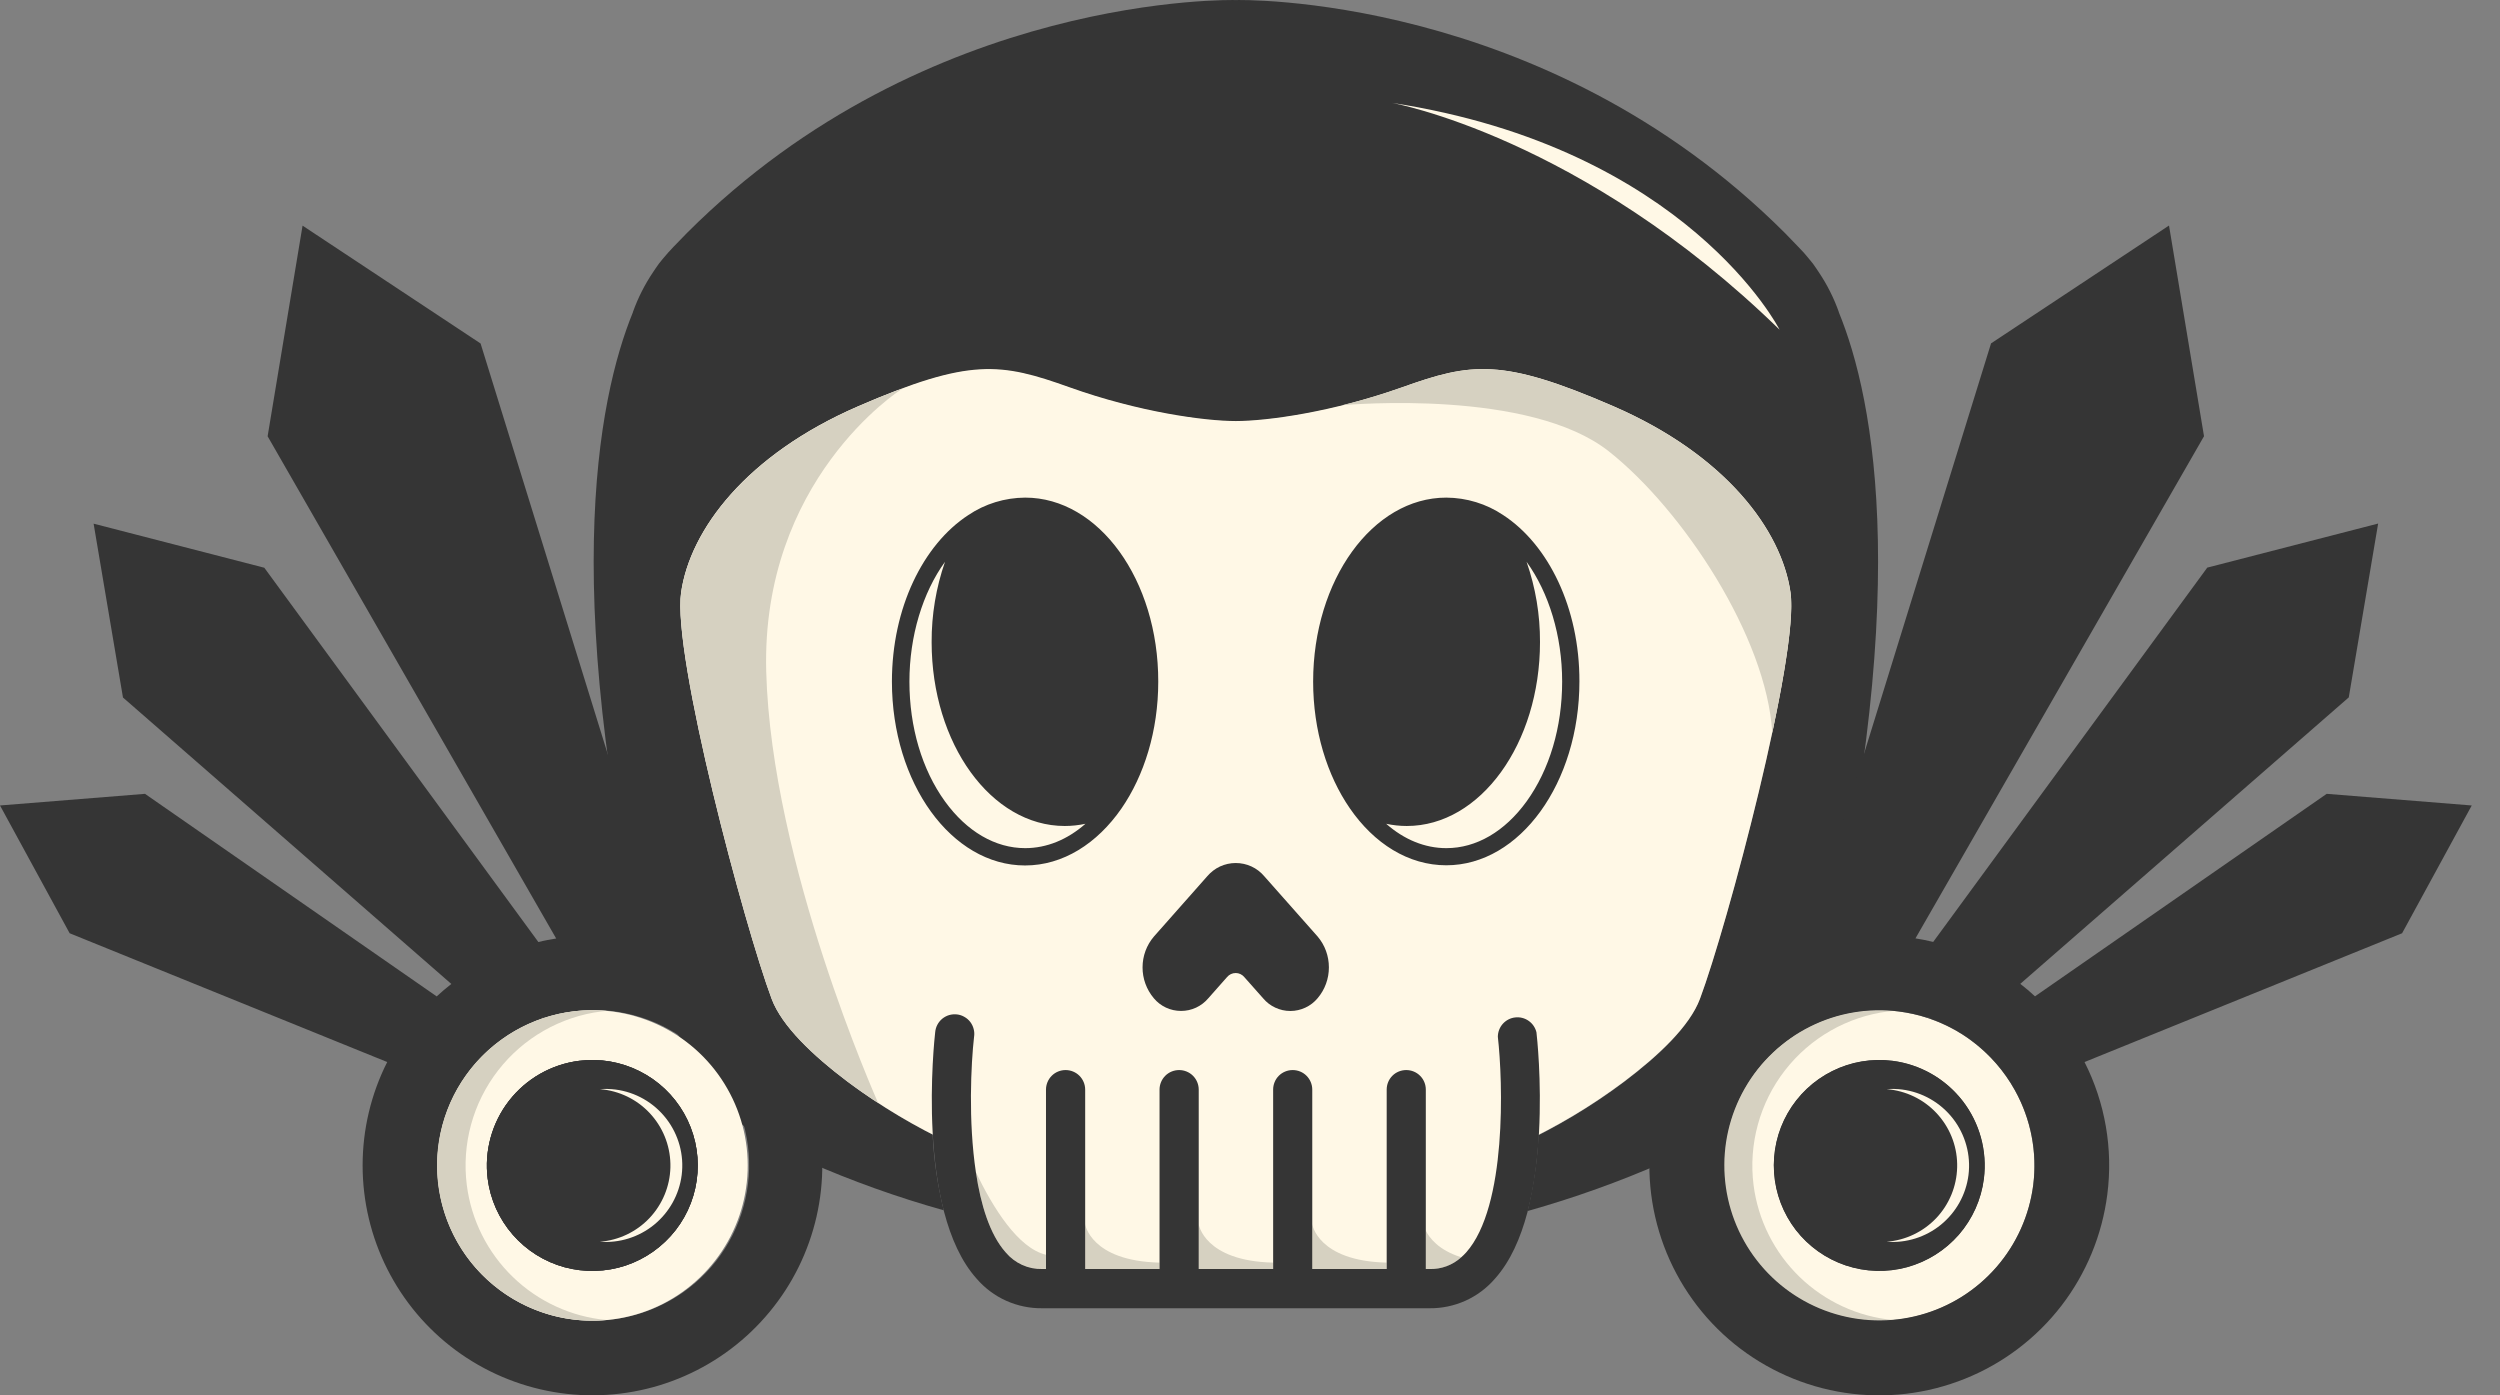 <svg width="43" height="24" viewBox="0 0 43 24" fill="none" xmlns="http://www.w3.org/2000/svg">
<rect x="0" y="0" width="43" height="24" fill="#808080" stroke="none"/>
<path d="M31.628 5.371C31.628 5.371 31.628 5.371 31.628 5.367C31.543 5.127 31.428 4.898 31.286 4.686L31.242 4.62C31.205 4.563 31.165 4.509 31.12 4.458L31.116 4.453C31.059 4.382 30.998 4.313 30.932 4.247L30.701 4.008C26.547 -0.144 21.256 0.001 21.256 0.001C21.256 0.001 15.966 -0.144 11.816 4.007L11.585 4.245C11.521 4.312 11.459 4.38 11.401 4.451L11.397 4.456C11.353 4.507 11.312 4.561 11.275 4.618L11.231 4.684C11.088 4.896 10.973 5.125 10.887 5.365C10.887 5.366 10.887 5.368 10.887 5.369C10.281 6.851 9.562 10.341 11.302 17.374L11.39 17.362C11.45 17.487 11.522 17.605 11.605 17.716C11.812 18.003 12.002 18.303 12.172 18.613C12.46 19.125 12.903 19.533 13.437 19.777C13.575 19.838 13.729 19.907 13.891 19.979C14.651 20.313 15.433 20.593 16.232 20.817C16.127 20.39 16.063 19.954 16.041 19.515C15.718 19.351 15.405 19.169 15.101 18.97C14.921 18.854 14.745 18.731 14.574 18.603C13.978 18.154 13.446 17.649 13.271 17.182C12.804 15.936 11.557 11.266 11.714 10.189C11.872 9.113 12.832 7.826 14.757 6.991C15.04 6.868 15.291 6.766 15.52 6.685C16.849 6.195 17.379 6.307 18.393 6.669C19.582 7.094 20.715 7.249 21.253 7.249C21.631 7.249 22.304 7.172 23.083 6.979H23.086C23.413 6.897 23.76 6.795 24.111 6.672C25.3 6.248 25.825 6.163 27.748 6.998C29.671 7.833 30.636 9.121 30.792 10.197C30.853 10.608 30.706 11.544 30.478 12.616C30.11 14.344 29.523 16.42 29.234 17.189C29.06 17.656 28.528 18.161 27.933 18.61C27.47 18.957 26.978 19.263 26.463 19.526C26.442 19.965 26.378 20.402 26.274 20.83C27.073 20.605 27.855 20.325 28.616 19.991C28.778 19.919 28.932 19.851 29.069 19.789C29.604 19.545 30.047 19.138 30.335 18.626C30.506 18.315 30.696 18.015 30.904 17.727C30.987 17.617 31.059 17.498 31.119 17.373L31.207 17.386C32.953 10.342 32.234 6.852 31.628 5.371Z" fill="#353535"/>
<path d="M34.123 20.274C34.078 20.63 33.928 20.965 33.693 21.236C33.458 21.506 33.147 21.701 32.801 21.796C32.455 21.89 32.089 21.88 31.748 21.766C31.408 21.652 31.109 21.44 30.889 21.157C30.67 20.873 30.539 20.531 30.514 20.173C30.489 19.815 30.57 19.458 30.748 19.146C30.926 18.835 31.192 18.583 31.513 18.423C31.834 18.262 32.196 18.201 32.551 18.246C33.029 18.307 33.462 18.555 33.757 18.935C34.051 19.315 34.183 19.797 34.123 20.274Z" fill="#353535"/>
<path d="M32.659 17.397C32.135 17.33 31.603 17.421 31.131 17.656C30.658 17.892 30.266 18.263 30.004 18.721C29.742 19.18 29.622 19.706 29.659 20.233C29.696 20.759 29.889 21.263 30.212 21.681C30.535 22.098 30.976 22.41 31.476 22.578C31.977 22.745 32.517 22.76 33.026 22.621C33.535 22.482 33.992 22.195 34.339 21.797C34.685 21.398 34.905 20.905 34.972 20.381C35.059 19.679 34.865 18.971 34.432 18.412C33.998 17.852 33.361 17.487 32.659 17.397ZM34.123 20.274C34.078 20.63 33.928 20.965 33.693 21.236C33.457 21.506 33.147 21.701 32.801 21.796C32.455 21.89 32.089 21.88 31.748 21.766C31.408 21.652 31.109 21.44 30.889 21.157C30.67 20.873 30.539 20.531 30.514 20.173C30.489 19.815 30.57 19.458 30.748 19.146C30.926 18.835 31.192 18.583 31.513 18.423C31.834 18.262 32.195 18.201 32.551 18.246C33.029 18.307 33.462 18.555 33.757 18.935C34.051 19.315 34.183 19.797 34.123 20.274Z" fill="#FFF8E6"/>
<path d="M30.161 20.382C30.073 19.68 30.267 18.971 30.7 18.412C31.134 17.852 31.771 17.487 32.474 17.397C32.506 17.392 32.538 17.39 32.57 17.387C32.376 17.369 32.181 17.373 31.987 17.397C31.293 17.485 30.661 17.842 30.227 18.391C29.793 18.94 29.592 19.637 29.668 20.333C29.743 21.029 30.088 21.667 30.63 22.11C31.171 22.554 31.864 22.767 32.561 22.704C31.957 22.647 31.39 22.386 30.954 21.964C30.518 21.542 30.238 20.984 30.161 20.382Z" fill="#D6D1C1"/>
<path d="M34.123 20.274C34.078 20.63 33.928 20.965 33.693 21.236C33.458 21.506 33.147 21.701 32.801 21.796C32.455 21.89 32.089 21.88 31.748 21.766C31.408 21.652 31.109 21.44 30.889 21.157C30.67 20.873 30.539 20.531 30.514 20.173C30.489 19.815 30.57 19.458 30.748 19.146C30.926 18.835 31.192 18.583 31.513 18.423C31.834 18.262 32.196 18.201 32.551 18.246C33.029 18.307 33.462 18.555 33.757 18.935C34.051 19.315 34.183 19.797 34.123 20.274Z" fill="#353535"/>
<path d="M33.188 17.507L33.143 17.504L33.2 17.523L33.188 17.507Z" fill="#353535"/>
<path d="M42.514 13.854L40.019 13.654L35.002 17.137C34.921 17.061 34.836 16.99 34.749 16.922L40.399 11.995L40.904 9.005L37.965 9.763L33.251 16.201C33.199 16.188 33.146 16.177 33.093 16.166C33.041 16.156 32.995 16.148 32.946 16.14L37.909 7.503L37.307 3.879L34.246 5.906L31.025 16.311C30.36 16.543 29.768 16.948 29.311 17.484C28.855 18.021 28.55 18.67 28.428 19.364C28.307 20.058 28.373 20.772 28.62 21.432C28.867 22.092 29.286 22.674 29.833 23.118C30.381 23.561 31.037 23.851 31.733 23.956C32.43 24.061 33.142 23.978 33.796 23.715C34.45 23.453 35.022 23.02 35.453 22.463C35.883 21.905 36.157 21.242 36.246 20.543C36.346 19.762 36.21 18.97 35.854 18.267L41.316 16.052L42.514 13.854ZM34.972 20.381C34.905 20.905 34.684 21.396 34.338 21.794C33.992 22.192 33.536 22.479 33.027 22.617C32.518 22.756 31.98 22.741 31.479 22.573C30.979 22.406 30.54 22.094 30.217 21.677C29.894 21.26 29.702 20.757 29.665 20.231C29.628 19.705 29.747 19.18 30.009 18.721C30.27 18.263 30.661 17.893 31.133 17.657C31.605 17.421 32.136 17.331 32.659 17.397C32.823 17.418 32.985 17.453 33.143 17.504L33.188 17.507L33.2 17.523C33.395 17.591 33.581 17.681 33.755 17.792C33.807 17.825 33.858 17.861 33.908 17.898C34.216 18.127 34.472 18.419 34.658 18.755C34.933 19.25 35.043 19.82 34.972 20.381Z" fill="#353535"/>
<path d="M8.388 20.274C8.433 20.63 8.583 20.965 8.818 21.235C9.053 21.506 9.363 21.701 9.709 21.796C10.056 21.89 10.422 21.88 10.762 21.767C11.102 21.653 11.401 21.441 11.621 21.158C11.841 20.875 11.972 20.532 11.997 20.174C12.023 19.817 11.941 19.459 11.764 19.148C11.586 18.836 11.32 18.584 10.999 18.424C10.678 18.263 10.317 18.201 9.961 18.246C9.484 18.306 9.05 18.554 8.755 18.934C8.46 19.315 8.328 19.797 8.388 20.274Z" fill="#353535"/>
<path d="M9.325 17.507L9.314 17.523L9.371 17.504L9.325 17.507ZM9.325 17.507L9.314 17.523L9.371 17.504L9.325 17.507Z" fill="#353535"/>
<path d="M14.112 19.549C14.031 18.908 13.794 18.297 13.422 17.769C13.05 17.241 12.555 16.812 11.978 16.52C11.82 16.439 11.656 16.37 11.488 16.312L8.266 5.908L5.204 3.881L4.603 7.504L9.566 16.142C9.516 16.15 9.467 16.159 9.418 16.168C9.369 16.177 9.312 16.19 9.26 16.203L4.546 9.765L1.61 9.007L2.115 11.997L7.763 16.924C7.677 16.991 7.592 17.063 7.511 17.138L2.494 13.654L0 13.854L1.198 16.052L6.66 18.267C6.381 18.819 6.237 19.428 6.237 20.046C6.237 20.664 6.382 21.273 6.66 21.825C6.938 22.377 7.341 22.856 7.838 23.224C8.335 23.591 8.911 23.837 9.52 23.942C10.129 24.047 10.754 24.007 11.345 23.827C11.936 23.646 12.476 23.33 12.923 22.902C13.369 22.475 13.71 21.95 13.916 21.367C14.123 20.785 14.19 20.162 14.112 19.549ZM10.525 22.694C9.939 22.768 9.345 22.646 8.836 22.346C8.327 22.046 7.932 21.586 7.712 21.037C7.493 20.489 7.462 19.883 7.623 19.315C7.785 18.747 8.131 18.248 8.606 17.898C8.656 17.861 8.706 17.825 8.758 17.792C8.932 17.681 9.119 17.591 9.314 17.523L9.325 17.507L9.371 17.504C9.528 17.453 9.69 17.418 9.854 17.397C10.204 17.349 10.559 17.371 10.9 17.462C11.241 17.552 11.56 17.709 11.84 17.924C12.12 18.139 12.354 18.407 12.53 18.712C12.706 19.018 12.819 19.356 12.864 19.706C12.908 20.055 12.883 20.411 12.789 20.751C12.696 21.091 12.536 21.409 12.319 21.687C12.101 21.965 11.831 22.197 11.524 22.369C11.217 22.542 10.878 22.653 10.528 22.694H10.525Z" fill="#353535"/>
<path d="M7.542 20.381C7.608 20.905 7.828 21.398 8.174 21.796C8.521 22.195 8.977 22.482 9.486 22.622C9.996 22.761 10.535 22.746 11.036 22.579C11.537 22.412 11.977 22.1 12.3 21.683C12.624 21.265 12.817 20.762 12.854 20.235C12.891 19.708 12.772 19.182 12.51 18.724C12.249 18.265 11.857 17.894 11.385 17.658C10.913 17.422 10.381 17.331 9.857 17.397C9.155 17.485 8.516 17.85 8.081 18.41C7.647 18.969 7.453 19.679 7.542 20.381ZM9.961 18.246C10.317 18.201 10.678 18.263 10.999 18.424C11.32 18.584 11.586 18.836 11.764 19.148C11.941 19.459 12.023 19.817 11.997 20.174C11.972 20.532 11.841 20.874 11.621 21.158C11.401 21.441 11.102 21.653 10.762 21.767C10.422 21.88 10.055 21.89 9.709 21.796C9.363 21.701 9.053 21.506 8.818 21.235C8.583 20.965 8.433 20.63 8.388 20.274C8.358 20.038 8.375 19.798 8.438 19.568C8.501 19.338 8.608 19.122 8.754 18.934C8.901 18.746 9.082 18.588 9.289 18.47C9.497 18.352 9.725 18.276 9.961 18.246Z" fill="#FFF8E6"/>
<path d="M8.029 20.382C7.94 19.68 8.134 18.971 8.567 18.412C9.001 17.852 9.639 17.487 10.341 17.397C10.373 17.392 10.402 17.39 10.437 17.387C10.067 17.352 9.695 17.395 9.342 17.512C8.99 17.63 8.666 17.82 8.391 18.069C8.116 18.319 7.897 18.623 7.746 18.963C7.596 19.302 7.517 19.669 7.517 20.041C7.516 20.412 7.593 20.779 7.742 21.119C7.892 21.459 8.11 21.765 8.384 22.015C8.658 22.266 8.982 22.457 9.334 22.575C9.685 22.694 10.058 22.738 10.428 22.704C9.824 22.647 9.257 22.386 8.821 21.964C8.385 21.542 8.105 20.984 8.029 20.382Z" fill="#D6D1C1"/>
<path d="M8.388 20.274C8.433 20.63 8.583 20.965 8.818 21.235C9.053 21.506 9.363 21.701 9.709 21.796C10.056 21.89 10.422 21.88 10.762 21.767C11.102 21.653 11.401 21.441 11.621 21.158C11.841 20.875 11.972 20.532 11.997 20.174C12.023 19.817 11.941 19.459 11.764 19.148C11.586 18.836 11.32 18.584 10.999 18.424C10.678 18.263 10.317 18.201 9.961 18.246C9.484 18.306 9.05 18.554 8.755 18.934C8.46 19.315 8.328 19.797 8.388 20.274Z" fill="#353535"/>
<path d="M8.388 20.274C8.433 20.63 8.583 20.965 8.818 21.235C9.053 21.506 9.363 21.701 9.709 21.796C10.056 21.89 10.422 21.88 10.762 21.767C11.102 21.653 11.401 21.441 11.621 21.158C11.841 20.875 11.972 20.532 11.997 20.174C12.023 19.817 11.941 19.459 11.764 19.148C11.586 18.836 11.32 18.584 10.999 18.424C10.678 18.263 10.317 18.201 9.961 18.246C9.484 18.306 9.05 18.554 8.755 18.934C8.46 19.315 8.328 19.797 8.388 20.274Z" fill="#353535"/>
<path d="M33.858 20.211C33.815 20.547 33.645 20.852 33.383 21.066C33.121 21.279 32.787 21.384 32.45 21.358C32.775 21.333 33.078 21.188 33.303 20.952C33.527 20.715 33.655 20.404 33.663 20.079C33.672 19.753 33.559 19.436 33.347 19.189C33.135 18.941 32.838 18.782 32.515 18.74L32.451 18.733C32.54 18.727 32.629 18.729 32.717 18.74C33.063 18.785 33.377 18.965 33.591 19.24C33.805 19.516 33.901 19.865 33.858 20.211Z" fill="#FFF8E6"/>
<path d="M11.725 20.211C11.682 20.547 11.512 20.852 11.25 21.066C10.988 21.279 10.654 21.384 10.317 21.358C10.642 21.333 10.946 21.188 11.17 20.952C11.394 20.715 11.523 20.404 11.531 20.079C11.539 19.753 11.426 19.436 11.214 19.189C11.002 18.941 10.706 18.782 10.383 18.74L10.318 18.733C10.407 18.727 10.496 18.729 10.585 18.74C10.931 18.784 11.245 18.964 11.459 19.24C11.673 19.516 11.769 19.865 11.725 20.211Z" fill="#FFF8E6"/>
<path d="M29.24 17.179C29.065 17.647 28.533 18.151 27.937 18.601C27.372 19.025 26.763 19.388 26.121 19.685C26.03 20.866 25.681 22.164 24.582 22.164H17.93C16.832 22.164 16.483 20.865 16.391 19.684C15.75 19.387 15.141 19.024 14.576 18.6C13.98 18.151 13.449 17.646 13.274 17.179C12.807 15.933 11.559 11.262 11.716 10.186C11.873 9.11 12.835 7.823 14.76 6.988C16.686 6.153 17.209 6.237 18.398 6.662C19.586 7.087 20.719 7.242 21.256 7.242C21.794 7.242 22.927 7.087 24.116 6.662C25.305 6.237 25.83 6.153 27.753 6.988C29.676 7.823 30.641 9.111 30.797 10.186C30.952 11.261 29.707 15.934 29.24 17.179Z" fill="#FFF8E6"/>
<path d="M13.179 11.552C13.269 14.861 15.078 18.907 15.103 18.97C14.923 18.854 14.747 18.731 14.575 18.603C13.98 18.154 13.448 17.649 13.273 17.182C12.806 15.936 11.559 11.266 11.716 10.189C11.873 9.113 12.834 7.826 14.759 6.991C15.041 6.868 15.293 6.766 15.521 6.685C15.449 6.726 13.091 8.266 13.179 11.552Z" fill="#D6D1C1"/>
<path d="M30.483 12.606C30.388 10.96 28.946 8.772 27.674 7.765C26.317 6.69 23.227 6.959 23.09 6.969C23.417 6.888 23.764 6.786 24.114 6.663C25.303 6.238 25.829 6.154 27.752 6.989C29.675 7.824 30.64 9.112 30.795 10.187C30.858 10.598 30.711 11.536 30.483 12.606Z" fill="#D6D1C1"/>
<path d="M30.609 5.671C30.609 5.671 29.021 2.549 23.939 1.769C23.939 1.769 27.2 2.348 30.609 5.671Z" fill="#FFF8E6"/>
<path d="M25.856 8.86C25.566 8.665 25.225 8.561 24.876 8.559C23.611 8.559 22.586 9.976 22.586 11.723C22.586 12.568 22.826 13.336 23.218 13.904C23.634 14.508 24.223 14.883 24.876 14.883C26.141 14.883 27.166 13.467 27.166 11.72C27.169 10.457 26.633 9.368 25.856 8.86ZM24.876 14.588C24.509 14.588 24.152 14.442 23.842 14.169C23.959 14.194 24.078 14.207 24.197 14.207C25.462 14.207 26.488 12.791 26.488 11.044C26.49 10.574 26.412 10.107 26.257 9.663C26.641 10.195 26.869 10.936 26.869 11.723C26.869 12.51 26.651 13.238 26.257 13.785C25.882 14.303 25.392 14.588 24.879 14.588H24.876Z" fill="#353535"/>
<path d="M17.633 8.559C17.284 8.561 16.943 8.665 16.654 8.86C15.878 9.367 15.341 10.457 15.341 11.723C15.341 13.469 16.366 14.886 17.631 14.886C18.284 14.886 18.872 14.508 19.289 13.906C19.68 13.339 19.922 12.57 19.922 11.725C19.925 9.976 18.899 8.559 17.633 8.559ZM17.633 14.588C17.119 14.588 16.63 14.303 16.254 13.785C15.858 13.238 15.642 12.505 15.642 11.723C15.642 10.941 15.87 10.192 16.254 9.663C16.1 10.107 16.022 10.574 16.024 11.044C16.024 12.791 17.049 14.207 18.314 14.207C18.433 14.207 18.553 14.194 18.67 14.169C18.359 14.442 18.003 14.588 17.633 14.588Z" fill="#353535"/>
<path d="M19.847 16.109L20.765 15.071C20.826 15 20.901 14.942 20.985 14.903C21.07 14.864 21.162 14.844 21.255 14.844C21.348 14.844 21.441 14.864 21.525 14.903C21.61 14.942 21.685 15 21.745 15.071L22.663 16.108C22.789 16.256 22.857 16.444 22.857 16.639C22.857 16.833 22.789 17.021 22.663 17.169C22.606 17.238 22.534 17.293 22.453 17.331C22.372 17.369 22.283 17.389 22.194 17.389C22.104 17.389 22.015 17.369 21.934 17.331C21.853 17.293 21.781 17.238 21.724 17.169L21.401 16.805C21.383 16.784 21.361 16.766 21.335 16.754C21.31 16.742 21.282 16.736 21.254 16.736C21.226 16.736 21.198 16.742 21.172 16.754C21.146 16.766 21.124 16.784 21.106 16.805L20.784 17.169C20.726 17.238 20.654 17.293 20.573 17.331C20.492 17.369 20.404 17.388 20.314 17.388C20.225 17.388 20.136 17.369 20.055 17.331C19.974 17.293 19.902 17.238 19.845 17.169C19.72 17.02 19.651 16.832 19.652 16.638C19.652 16.444 19.721 16.256 19.847 16.109Z" fill="#353535"/>
<path d="M17.991 21.582V21.826H17.93C17.81 21.83 17.691 21.805 17.581 21.756C17.472 21.707 17.375 21.633 17.298 21.541C17.024 21.235 16.87 20.718 16.784 20.159C17.082 20.779 17.511 21.468 17.991 21.582Z" fill="#D6D1C1"/>
<path d="M19.944 21.717V21.828H18.664V21.054C18.664 21.054 18.756 21.689 19.944 21.717Z" fill="#D6D1C1"/>
<path d="M21.897 21.717V21.828H20.617V21.054C20.617 21.054 20.709 21.689 21.897 21.717Z" fill="#D6D1C1"/>
<path d="M23.85 21.717V21.828H22.57V21.054C22.57 21.054 22.662 21.689 23.85 21.717Z" fill="#D6D1C1"/>
<path d="M25.132 21.624C24.982 21.761 24.784 21.835 24.581 21.828H24.52V21.161C24.584 21.289 24.74 21.502 25.132 21.624Z" fill="#D6D1C1"/>
<path d="M25.715 21.991C25.575 22.154 25.401 22.285 25.205 22.373C25.009 22.461 24.796 22.505 24.581 22.502H17.93C17.715 22.505 17.502 22.461 17.306 22.373C17.11 22.285 16.936 22.154 16.796 21.991C15.747 20.817 16.071 17.882 16.085 17.756C16.089 17.711 16.101 17.667 16.122 17.627C16.143 17.587 16.172 17.551 16.207 17.522C16.242 17.494 16.282 17.472 16.326 17.459C16.369 17.447 16.415 17.443 16.46 17.448C16.505 17.453 16.548 17.467 16.587 17.49C16.627 17.512 16.661 17.542 16.689 17.578C16.716 17.614 16.736 17.655 16.747 17.699C16.759 17.743 16.761 17.789 16.754 17.833C16.701 18.299 16.653 19.284 16.785 20.16C16.868 20.719 17.024 21.234 17.299 21.542C17.376 21.634 17.473 21.707 17.582 21.757C17.691 21.806 17.81 21.83 17.93 21.827H17.991V18.741C17.991 18.652 18.027 18.566 18.09 18.503C18.153 18.44 18.239 18.405 18.328 18.405C18.417 18.405 18.503 18.44 18.566 18.503C18.629 18.566 18.665 18.652 18.665 18.741V21.827H19.944V18.741C19.944 18.652 19.98 18.566 20.043 18.503C20.106 18.44 20.192 18.405 20.281 18.405C20.37 18.405 20.456 18.44 20.519 18.503C20.582 18.566 20.618 18.652 20.618 18.741V21.827H21.898V18.741C21.898 18.652 21.933 18.566 21.996 18.503C22.059 18.44 22.145 18.405 22.234 18.405C22.324 18.405 22.409 18.44 22.472 18.503C22.535 18.566 22.571 18.652 22.571 18.741V21.827H23.851V18.741C23.851 18.652 23.886 18.566 23.949 18.503C24.012 18.44 24.098 18.405 24.187 18.405C24.277 18.405 24.362 18.44 24.425 18.503C24.489 18.566 24.524 18.652 24.524 18.741V21.827H24.585C24.789 21.834 24.986 21.76 25.136 21.623C25.165 21.598 25.192 21.57 25.218 21.542C25.922 20.752 25.85 18.597 25.763 17.834C25.763 17.752 25.793 17.672 25.848 17.61C25.903 17.549 25.978 17.509 26.06 17.5C26.142 17.49 26.225 17.511 26.292 17.558C26.36 17.605 26.408 17.676 26.427 17.756C26.442 17.882 26.766 20.817 25.715 21.991Z" fill="#353535"/>
</svg>
